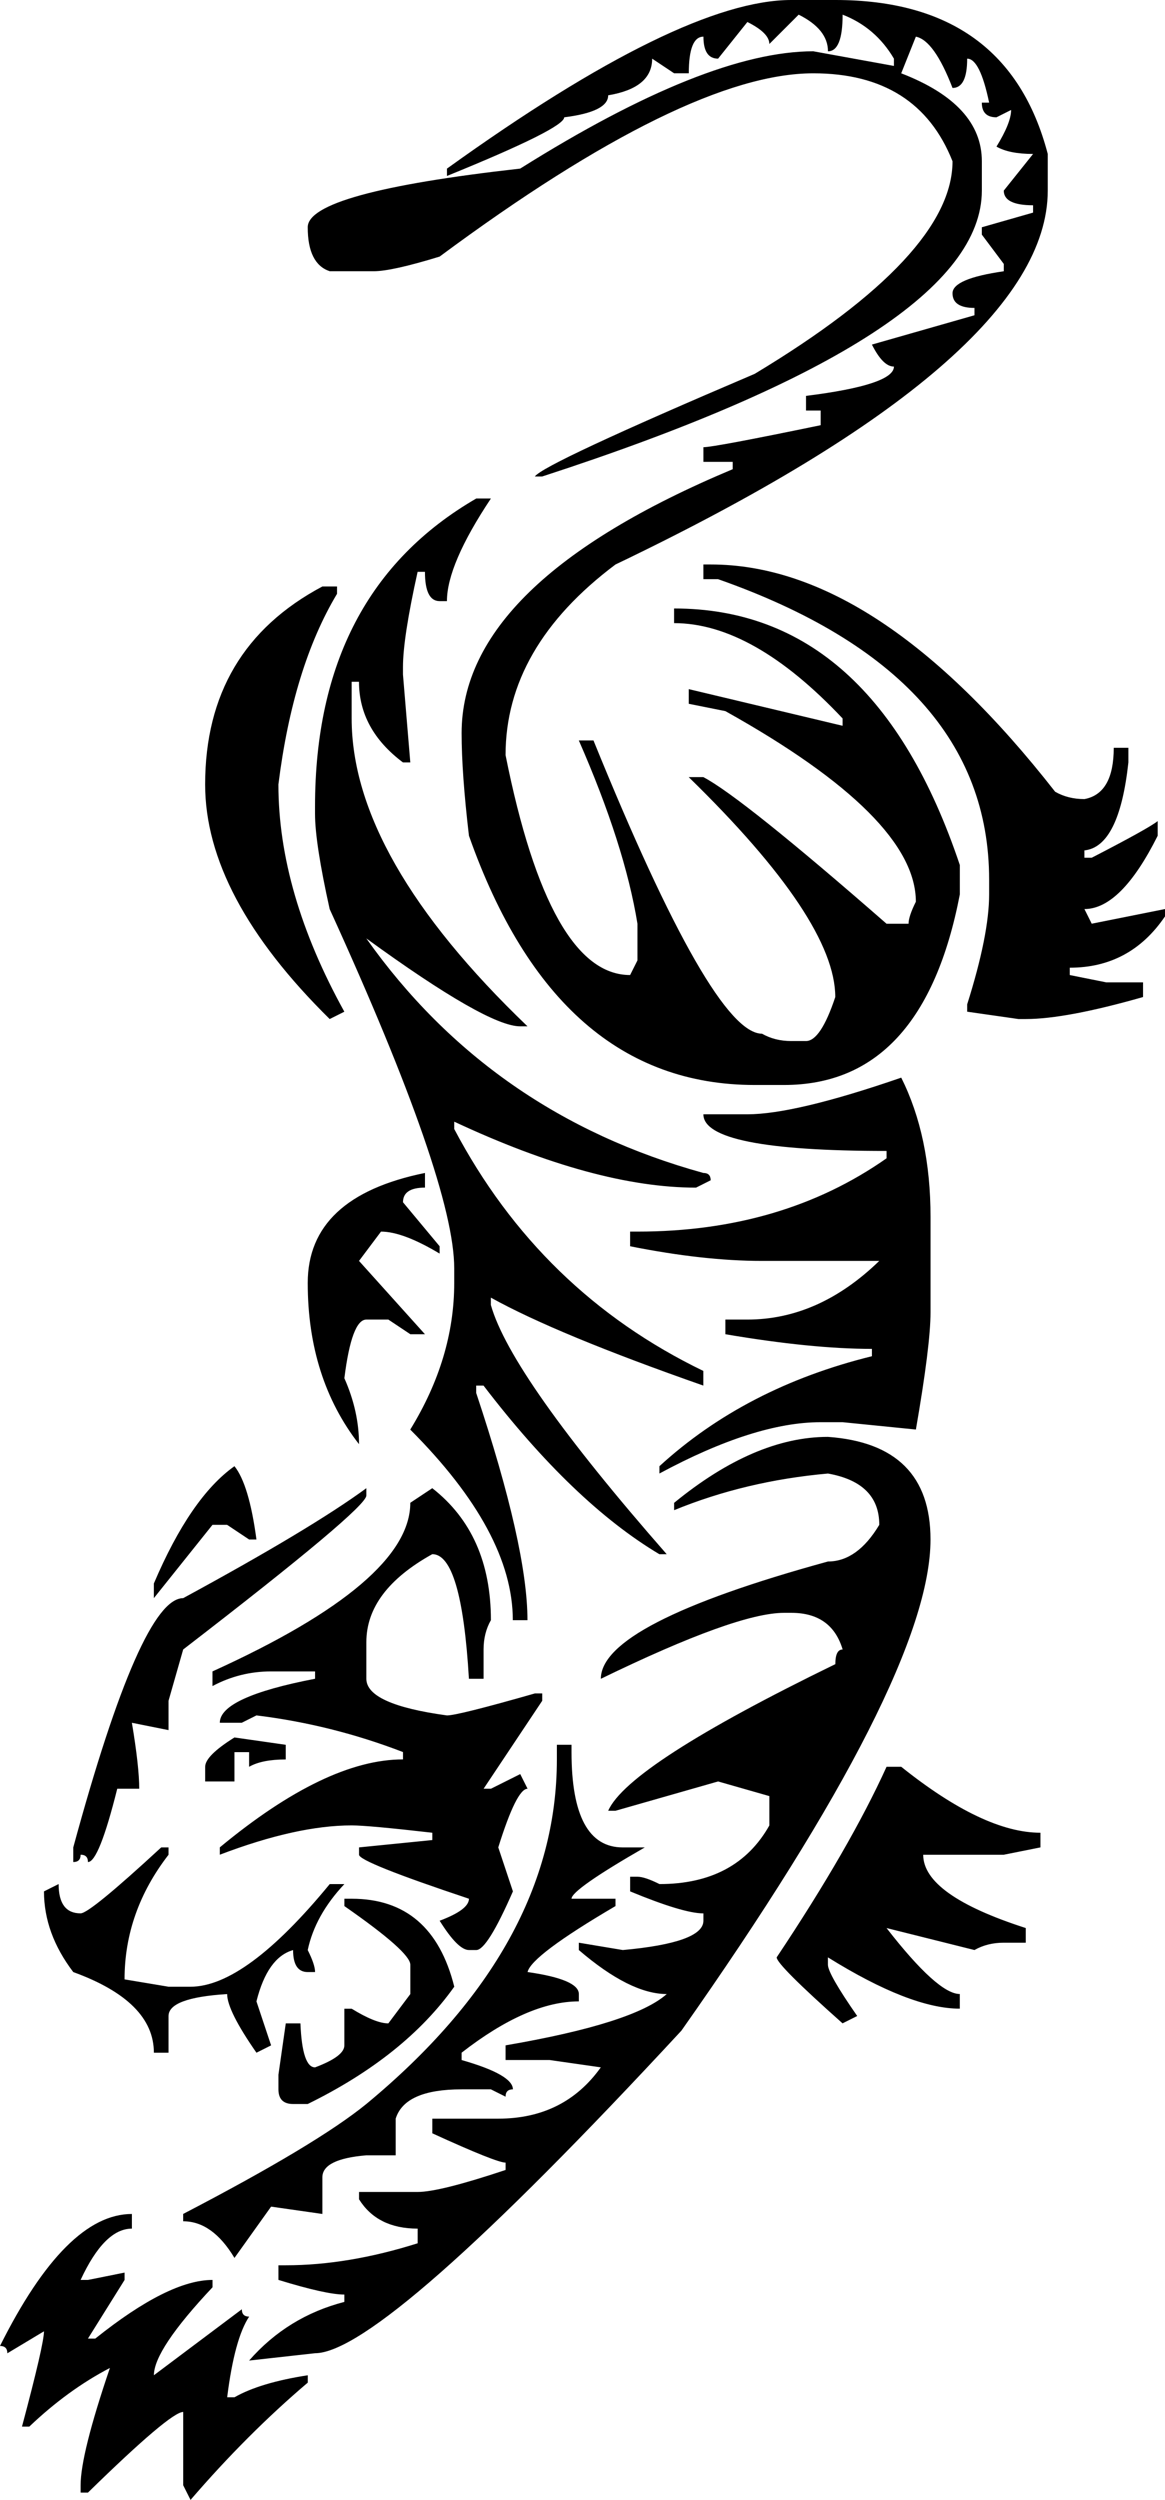 <?xml version="1.0" encoding="utf-8"?>
<!-- Generator: Adobe Illustrator 15.0.2, SVG Export Plug-In . SVG Version: 6.00 Build 0)  -->
<!DOCTYPE svg PUBLIC "-//W3C//DTD SVG 1.1//EN" "http://www.w3.org/Graphics/SVG/1.1/DTD/svg11.dtd">
<svg version="1.1" id="Layer_1" xmlns="http://www.w3.org/2000/svg" xmlns:xlink="http://www.w3.org/1999/xlink" x="0px" y="0px"
	 width="42.389px" height="90.911px" viewBox="0 0 42.389 90.911" enable-background="new 0 0 42.389 90.911" xml:space="preserve">
<path d="M4.799,80.514v0.533c-0.667,0-1.289,0.622-1.866,1.866h0.267l1.333-0.267v0.267l-1.333,2.133h0.267
	c1.777-1.422,3.199-2.133,4.266-2.133v0.267c-1.422,1.511-2.133,2.577-2.133,3.199l3.199-2.399c0,0.178,0.089,0.267,0.267,0.267
	c-0.355,0.533-0.622,1.511-0.8,2.933h0.267c0.622-0.355,1.511-0.622,2.666-0.8v0.267c-1.466,1.244-2.888,2.666-4.266,4.266
	l-0.267-0.533v-2.666c-0.311,0-1.466,0.978-3.466,2.933H2.933v-0.267c0-0.755,0.355-2.177,1.066-4.266
	c-1.022,0.533-2,1.244-2.933,2.133H0.8c0.533-1.999,0.8-3.155,0.8-3.466l-1.333,0.8c0-0.178-0.089-0.267-0.267-0.267
	C1.6,82.113,3.199,80.514,4.799,80.514z M5.865,67.184h0.267v0.267c-1.066,1.378-1.6,2.888-1.6,4.532l1.6,0.267h0.8
	c1.333,0,3.021-1.244,5.065-3.732h0.533c-0.711,0.755-1.155,1.556-1.333,2.399c0.178,0.355,0.267,0.622,0.267,0.8h-0.267
	c-0.355,0-0.533-0.267-0.533-0.8c-0.622,0.178-1.066,0.8-1.333,1.866l0.533,1.6l-0.533,0.267c-0.711-1.021-1.066-1.732-1.066-2.133
	c-1.422,0.089-2.133,0.355-2.133,0.8v1.333H5.599c0-1.244-0.978-2.222-2.933-2.933C1.955,70.783,1.6,69.805,1.6,68.783l0.533-0.267
	c0,0.711,0.267,1.066,0.8,1.066C3.155,69.583,4.132,68.783,5.865,67.184z M13.33,54.12v0.267c0,0.311-2.222,2.177-6.665,5.599
	l-0.533,1.866v1.066l-1.333-0.267c0.178,1.066,0.267,1.866,0.267,2.399h-0.8c-0.444,1.777-0.8,2.666-1.066,2.666
	c0-0.178-0.089-0.267-0.267-0.267c0,0.178-0.089,0.267-0.267,0.267v-0.533c1.644-6.043,2.977-9.064,3.999-9.064
	C9.775,56.431,11.997,55.098,13.33,54.12z M8.531,53.32c0.355,0.444,0.622,1.333,0.8,2.666H9.064l-0.8-0.533H7.731l-2.133,2.666
	v-0.533C6.487,55.498,7.465,54.076,8.531,53.32z M20.262,63.451h0.533v0.267c0,2.311,0.622,3.466,1.866,3.466h0.8
	c-1.777,1.021-2.666,1.645-2.666,1.866h1.6v0.267c-2.044,1.199-3.11,2-3.199,2.399c1.244,0.178,1.866,0.444,1.866,0.8v0.267
	c-1.244,0-2.666,0.622-4.266,1.866v0.267c1.244,0.355,1.866,0.711,1.866,1.066c-0.178,0-0.267,0.089-0.267,0.267l-0.533-0.267
	h-1.066c-1.377,0-2.177,0.355-2.399,1.066v1.333H13.33c-1.066,0.089-1.6,0.355-1.6,0.8v1.333l-1.866-0.267l-1.333,1.866
	c-0.533-0.889-1.155-1.333-1.866-1.333v-0.267c3.244-1.688,5.465-3.021,6.665-3.999c4.621-3.821,6.932-7.998,6.932-12.53V63.451z
	 M11.73,21.328h0.533v0.267c-1.066,1.777-1.777,4.088-2.133,6.932c0,2.622,0.8,5.376,2.399,8.265l-0.533,0.267
	c-3.021-2.977-4.532-5.821-4.532-8.531C7.465,25.238,8.887,22.839,11.73,21.328z M8.531,63.185l1.866,0.267v0.533
	c-0.578,0-1.022,0.089-1.333,0.267v-0.533H8.531v1.066H7.465v-0.533C7.465,63.984,7.82,63.629,8.531,63.185z M15.729,54.12
	c1.422,1.111,2.133,2.71,2.133,4.799c-0.178,0.312-0.267,0.667-0.267,1.066v1.066h-0.533c-0.178-3.021-0.622-4.532-1.333-4.532
	c-1.6,0.889-2.399,1.955-2.399,3.199v1.333c0,0.622,0.978,1.066,2.933,1.333c0.267,0,1.333-0.267,3.199-0.8h0.267v0.267
	l-2.133,3.199h0.267l1.066-0.533l0.267,0.533c-0.267,0-0.622,0.711-1.066,2.133l0.533,1.6c-0.622,1.422-1.066,2.133-1.333,2.133
	h-0.267c-0.267,0-0.622-0.355-1.066-1.066c0.711-0.267,1.066-0.533,1.066-0.8c-2.666-0.889-3.999-1.422-3.999-1.6v-0.267
	l2.666-0.267V66.65c-1.555-0.178-2.533-0.267-2.933-0.267c-1.333,0-2.933,0.355-4.799,1.066v-0.267
	c2.577-2.133,4.799-3.199,6.665-3.199v-0.267c-1.733-0.667-3.51-1.11-5.332-1.333l-0.533,0.267h-0.8c0-0.622,1.155-1.155,3.466-1.6
	v-0.267h-1.6c-0.755,0-1.466,0.178-2.133,0.533v-0.533c4.799-2.178,7.198-4.221,7.198-6.132L15.729,54.12z M30.125,52.254
	c2.488,0.178,3.732,1.422,3.732,3.732c0,3.332-3.021,9.287-9.064,17.862c-7.243,7.82-11.686,11.73-13.33,11.73l-2.399,0.267
	c0.933-1.066,2.088-1.777,3.466-2.133v-0.267c-0.444,0-1.244-0.178-2.399-0.533V82.38h0.267c1.511,0,3.11-0.267,4.799-0.8v-0.533
	c-0.978,0-1.688-0.355-2.133-1.066v-0.267h2.133c0.533,0,1.6-0.267,3.199-0.8v-0.267c-0.222,0-1.111-0.355-2.666-1.066v-0.533h2.399
	c1.6,0,2.844-0.622,3.732-1.866l-1.866-0.267h-1.6v-0.533c3.11-0.533,5.065-1.155,5.865-1.866c-0.889,0-1.955-0.533-3.199-1.6
	v-0.267l1.6,0.267c1.955-0.178,2.933-0.533,2.933-1.066v-0.267c-0.489,0-1.377-0.267-2.666-0.8V68.25h0.267
	c0.178,0,0.444,0.089,0.8,0.267c1.866,0,3.199-0.711,3.999-2.133v-1.066l-1.866-0.533l-3.732,1.066h-0.267
	c0.489-1.11,3.244-2.888,8.265-5.332c0-0.355,0.088-0.533,0.266-0.533c-0.266-0.889-0.889-1.333-1.865-1.333h-0.268
	c-1.155,0-3.376,0.8-6.665,2.399c0-1.333,2.755-2.755,8.264-4.266c0.711,0,1.334-0.444,1.867-1.333c0-1.022-0.623-1.644-1.867-1.866
	c-1.999,0.178-3.865,0.622-5.598,1.333v-0.267C26.482,53.054,28.348,52.254,30.125,52.254z M12.53,69.05h0.267
	c1.955,0,3.199,1.066,3.732,3.199c-1.2,1.688-2.977,3.11-5.332,4.266h-0.533c-0.355,0-0.533-0.178-0.533-0.533v-0.533l0.267-1.866
	h0.533c0.044,1.066,0.222,1.6,0.533,1.6c0.711-0.267,1.066-0.533,1.066-0.8v-1.333h0.267c0.578,0.355,1.022,0.533,1.333,0.533
	l0.8-1.066v-1.066c0-0.311-0.8-1.021-2.399-2.133V69.05z M28.793,0h1.6c4.176,0,6.754,1.866,7.73,5.599v1.333
	c0,4.043-5.242,8.576-15.729,13.597c-2.666,2-3.999,4.31-3.999,6.932c1.066,5.332,2.577,7.998,4.532,7.998l0.267-0.533v-1.333
	c-0.311-1.911-1.022-4.132-2.133-6.665h0.533c2.888,7.109,4.932,10.664,6.132,10.664c0.311,0.178,0.667,0.267,1.067,0.267h0.533
	c0.355,0,0.711-0.533,1.066-1.6c0-1.866-1.777-4.532-5.333-7.998h0.533c0.933,0.489,3.155,2.266,6.665,5.332h0.801
	c0-0.178,0.088-0.444,0.266-0.8c0-2.044-2.311-4.354-6.931-6.932l-1.333-0.267v-0.533l5.598,1.333v-0.267
	c-2.177-2.311-4.221-3.466-6.131-3.466v-0.533c4.843,0,8.309,3.11,10.397,9.331v1.066c-0.889,4.621-3.021,6.932-6.398,6.932H27.46
	c-4.799,0-8.265-3.021-10.397-9.064c-0.178-1.511-0.267-2.755-0.267-3.732c0-3.644,3.288-6.843,9.864-9.598v-0.267h-1.066v-0.533
	c0.267,0,1.688-0.267,4.266-0.8V14.93h-0.533v-0.533c2.133-0.267,3.199-0.622,3.199-1.066c-0.268,0-0.533-0.267-0.801-0.8
	l3.732-1.066v-0.267c-0.533,0-0.799-0.178-0.799-0.533s0.621-0.622,1.865-0.8V9.598l-0.799-1.066V8.265l1.865-0.533V7.465
	c-0.711,0-1.066-0.178-1.066-0.533l1.066-1.333c-0.577,0-1.021-0.089-1.332-0.267c0.355-0.578,0.533-1.022,0.533-1.333l-0.533,0.267
	c-0.355,0-0.533-0.178-0.533-0.533h0.266c-0.222-1.066-0.488-1.6-0.799-1.6c0,0.711-0.178,1.066-0.533,1.066
	c-0.445-1.155-0.889-1.777-1.334-1.866l-0.533,1.333c1.955,0.755,2.934,1.822,2.934,3.199v1.066c0,3.466-5.332,6.932-15.997,10.397
	h-0.267c0.222-0.311,2.888-1.555,7.998-3.732c4.798-2.888,7.199-5.465,7.199-7.731c-0.845-2.133-2.533-3.199-5.066-3.199
	c-3.065,0-7.598,2.222-13.596,6.665c-1.155,0.355-1.955,0.533-2.399,0.533h-1.6c-0.533-0.178-0.8-0.711-0.8-1.6
	c0-0.844,2.577-1.555,7.731-2.133c4.532-2.844,8.087-4.266,10.664-4.266l2.934,0.533V2.133c-0.445-0.755-1.066-1.289-1.867-1.6
	c0,0.889-0.178,1.333-0.533,1.333c0-0.533-0.355-0.978-1.066-1.333L27.993,1.6c0-0.267-0.266-0.533-0.799-0.8l-1.066,1.333
	c-0.355,0-0.533-0.267-0.533-0.8c-0.355,0-0.533,0.444-0.533,1.333h-0.533l-0.8-0.533c0,0.711-0.533,1.155-1.6,1.333
	c0,0.4-0.533,0.667-1.6,0.8c0,0.267-1.422,0.978-4.266,2.133V6.132C21.95,2.044,26.127,0,28.793,0z M15.463,42.656v0.533
	c-0.533,0-0.8,0.178-0.8,0.533l1.333,1.6v0.267c-0.889-0.533-1.6-0.8-2.133-0.8l-0.8,1.066l2.399,2.666H14.93l-0.8-0.533h-0.8
	c-0.355,0-0.622,0.711-0.8,2.133c0.355,0.8,0.533,1.6,0.533,2.399c-1.244-1.6-1.866-3.555-1.866-5.865
	C11.197,44.567,12.619,43.234,15.463,42.656z M17.329,18.129h0.533c-1.066,1.6-1.6,2.844-1.6,3.732h-0.267
	c-0.355,0-0.533-0.355-0.533-1.066h-0.267c-0.355,1.6-0.533,2.755-0.533,3.466v0.267l0.267,3.199h-0.267
	c-1.066-0.8-1.6-1.777-1.6-2.933h-0.267v1.333c0,3.377,2.133,7.109,6.398,11.197h-0.267c-0.8,0-2.666-1.066-5.599-3.199
	c3.021,4.266,7.109,7.109,12.264,8.531c0.178,0,0.267,0.089,0.267,0.267l-0.533,0.267c-2.444,0-5.376-0.8-8.798-2.399v0.267
	c2.088,3.955,5.11,6.887,9.064,8.798v0.533c-3.555-1.244-6.132-2.311-7.731-3.199v0.267c0.489,1.733,2.622,4.754,6.398,9.064h-0.267
	c-2.088-1.244-4.221-3.288-6.398-6.132h-0.267v0.267c1.244,3.732,1.866,6.487,1.866,8.265h-0.533c0-2.133-1.244-4.443-3.732-6.932
	c1.066-1.733,1.6-3.51,1.6-5.332v-0.533c0-2.088-1.511-6.443-4.532-13.063c-0.355-1.6-0.533-2.755-0.533-3.466v-0.267
	C11.464,24.127,13.419,20.395,17.329,18.129z M32.792,39.19c0.711,1.422,1.066,3.11,1.066,5.065v3.466
	c0,0.8-0.178,2.222-0.533,4.266l-2.666-0.267H29.86c-1.6,0-3.555,0.622-5.866,1.866V53.32c2.088-1.911,4.666-3.244,7.731-3.999
	v-0.267c-1.466,0-3.243-0.178-5.332-0.533v-0.533h0.8c1.733,0,3.333-0.711,4.799-2.133h-4.266c-1.422,0-3.021-0.178-4.799-0.533
	v-0.533h0.267c3.51,0,6.532-0.889,9.064-2.666v-0.267c-4.443,0-6.665-0.444-6.665-1.333h1.6
	C28.348,40.523,30.215,40.079,32.792,39.19z M25.594,20.528h0.267c4.043,0,8.22,2.755,12.531,8.265
	c0.311,0.178,0.666,0.267,1.066,0.267c0.711-0.133,1.066-0.755,1.066-1.866h0.533v0.533c-0.223,2.044-0.756,3.11-1.6,3.199v0.267
	h0.266c1.378-0.711,2.178-1.155,2.4-1.333v0.533c-0.889,1.777-1.777,2.666-2.666,2.666l0.266,0.533l2.666-0.533v0.267
	c-0.844,1.244-1.999,1.866-3.465,1.866v0.267l1.332,0.267h1.334v0.533c-1.867,0.533-3.289,0.8-4.266,0.8h-0.268l-1.865-0.267v-0.267
	c0.533-1.688,0.799-3.021,0.799-3.999v-0.533c0-4.977-3.287-8.62-9.864-10.931h-0.533V20.528z M32.258,64.251h0.533
	c2,1.6,3.688,2.399,5.066,2.399v0.533l-1.334,0.267h-2.932c0,0.978,1.244,1.866,3.732,2.666v0.533h-0.801
	c-0.399,0-0.755,0.089-1.066,0.267l-3.199-0.8c1.244,1.6,2.133,2.399,2.666,2.399v0.533c-1.199,0-2.799-0.622-4.799-1.866v0.267
	c0,0.223,0.355,0.844,1.066,1.866l-0.533,0.267c-1.6-1.422-2.398-2.222-2.398-2.399C30.038,68.517,31.37,66.206,32.258,64.251z"/>
</svg>

